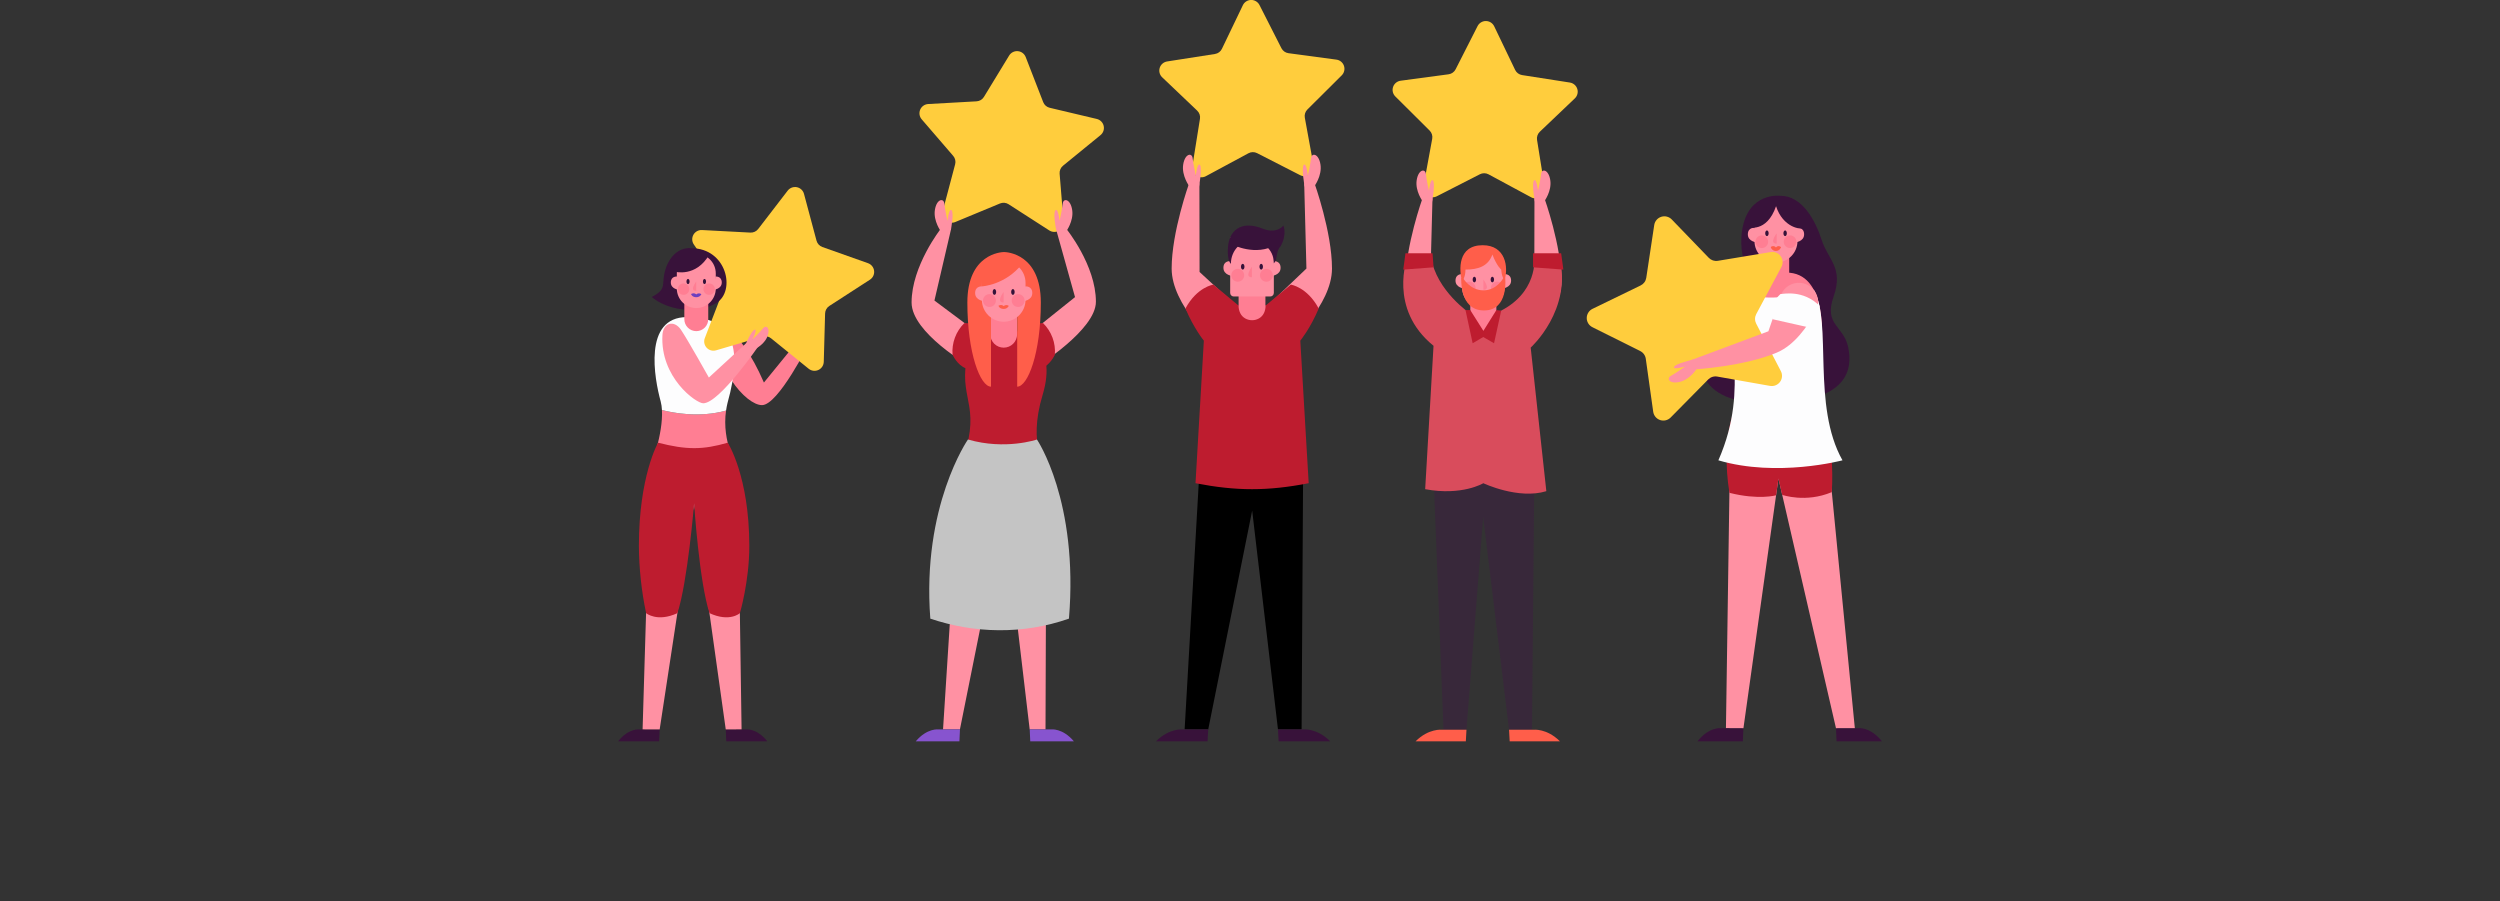 <svg width="1440" height="519" viewBox="0 0 1440 519" fill="none" xmlns="http://www.w3.org/2000/svg">
<rect x="0" y="0" width="1440" height="519" fill="#333333" stroke="none"/>
<g clip-path="url(#clip0)">
<path d="M552.812 269.644L543.19 420.15H552.915L578.222 294.104L593.098 420.15H602.215L602.731 269.644H552.812Z" fill="#FF91A3"/>
<path d="M605.367 420.144C605.367 420.144 611.975 419.192 618.571 427.023H593.431L593.109 420.144H605.367Z" fill="#8754CF"/>
<path d="M540.664 420.144C540.664 420.144 534.05 419.192 527.459 427.023H552.617L552.944 420.144H540.664Z" fill="#8754CF"/>
<path d="M590.796 32.847L600.883 58.827C601.194 59.633 601.698 60.35 602.35 60.918C603.003 61.485 603.784 61.885 604.626 62.083L631.776 68.52C632.741 68.754 633.622 69.252 634.32 69.959C635.017 70.666 635.503 71.552 635.723 72.52C635.943 73.487 635.889 74.496 635.566 75.435C635.243 76.373 634.664 77.202 633.894 77.83L612.29 95.463C611.617 96.011 611.088 96.716 610.749 97.515C610.409 98.314 610.271 99.184 610.344 100.049L612.606 127.823C612.686 128.813 612.487 129.807 612.032 130.69C611.576 131.574 610.883 132.313 610.029 132.824C609.175 133.335 608.195 133.597 607.2 133.582C606.205 133.566 605.234 133.273 604.396 132.735L580.944 117.636C580.216 117.168 579.385 116.884 578.523 116.808C577.661 116.732 576.793 116.867 575.995 117.2L550.246 127.88C549.324 128.265 548.313 128.384 547.327 128.224C546.341 128.064 545.42 127.631 544.668 126.974C543.917 126.317 543.364 125.463 543.075 124.508C542.785 123.554 542.769 122.537 543.029 121.574L550.16 94.632C550.382 93.797 550.398 92.921 550.205 92.078C550.012 91.236 549.616 90.454 549.052 89.799L530.87 68.692C530.228 67.937 529.81 67.018 529.662 66.039C529.514 65.06 529.642 64.058 530.031 63.148C530.421 62.237 531.058 61.453 531.869 60.883C532.68 60.313 533.634 59.98 534.624 59.922L562.486 58.368C563.349 58.32 564.188 58.063 564.93 57.62C565.672 57.176 566.295 56.56 566.746 55.823L581.26 32.004C581.778 31.155 582.523 30.468 583.412 30.02C584.301 29.571 585.298 29.38 586.29 29.468C587.282 29.556 588.229 29.919 589.025 30.516C589.822 31.113 590.435 31.92 590.796 32.847Z" fill="#FFCD3D"/>
<path d="M547.725 132.334C547.725 132.334 549.729 122.124 547.984 120.984C546.503 120.112 545.762 127.261 545.762 127.261C545.762 127.261 544.281 120.646 543.948 117.292C543.615 113.939 539.498 114.472 538.494 120.915C537.489 127.358 542.065 133.475 542.065 133.475L547.725 132.334Z" fill="#FF91A3"/>
<path d="M608.208 131.749C608.208 131.749 606.343 122.124 608.088 120.984C609.569 120.112 610.31 127.261 610.31 127.261C610.31 127.261 611.785 120.646 612.124 117.292C612.463 113.939 616.568 114.472 617.578 120.915C618.588 127.358 614.007 133.475 614.007 133.475L608.208 131.749Z" fill="#FF91A3"/>
<path d="M566.941 194.543L538.235 173.115L547.863 131.749H541.91C541.91 131.749 525.071 153.16 525.071 174.25C525.071 191.699 558.588 210.897 558.588 210.897L566.941 194.543Z" fill="#FF91A3"/>
<path d="M588.786 195.512L619.214 171.137L608.208 131.749H614.162C614.162 131.749 631.242 152.736 631.242 173.826C631.242 189.968 597.484 210.897 597.484 210.897L588.786 195.512Z" fill="#FF91A3"/>
<path d="M570.414 190.92C570.414 190.92 567.842 186.122 555.453 186.122C553.051 188.482 551.199 191.342 550.029 194.497C548.858 197.652 548.397 201.026 548.679 204.38C548.679 204.38 551.452 210.496 556.498 212.193C564.593 208.478 570.414 190.92 570.414 190.92Z" fill="#BE1C2F"/>
<path d="M585.858 190.92C585.858 190.92 588.43 186.122 600.82 186.122C603.221 188.482 605.073 191.342 606.244 194.497C607.415 197.652 607.876 201.026 607.594 204.38C607.594 204.38 604.821 210.496 599.775 212.193C591.68 208.478 585.858 190.92 585.858 190.92Z" fill="#BE1C2F"/>
<path d="M577.057 189.968C577.057 189.968 559.656 188.822 556.555 208.261C552.824 231.672 566.315 234.343 552.824 269.644H602.772C602.772 269.644 591.697 256.826 600.527 227.539C609.357 198.252 590.836 189.968 577.057 189.968Z" fill="#BE1C2F"/>
<path d="M578.136 200.247C576.088 200.247 574.124 199.434 572.676 197.988C571.228 196.542 570.414 194.581 570.414 192.536V179.684H585.858V192.536C585.858 194.581 585.045 196.542 583.597 197.988C582.148 199.434 580.184 200.247 578.136 200.247Z" fill="#FF7E93"/>
<path d="M578.435 145.175H578.28C576.718 145.209 557.198 146.189 557.198 174.25C557.198 203.485 564.662 222.718 570.816 222.718V169.842L578.36 162.206L585.904 169.842V222.724C592.024 222.724 599.516 203.491 599.516 174.256C599.516 146.189 579.996 145.209 578.435 145.175Z" fill="#FF5E4A"/>
<path d="M565.764 164.963C565.764 164.963 561.676 164.533 561.676 168.81C561.676 173.086 566.941 173.522 566.941 173.522L565.764 164.963Z" fill="#FF91A3"/>
<path d="M590.508 164.963C590.508 164.963 594.596 164.533 594.596 168.81C594.596 173.086 589.332 173.522 589.332 173.522L590.508 164.963Z" fill="#FF91A3"/>
<path d="M578.136 185.325C574.806 185.31 571.617 183.982 569.262 181.631C566.908 179.28 565.578 176.096 565.563 172.771V162.865C565.578 159.54 566.908 156.356 569.262 154.005C571.617 151.654 574.806 150.326 578.136 150.311C581.466 150.326 584.656 151.654 587.01 154.005C589.365 156.356 590.694 159.54 590.709 162.865V172.771C590.694 176.096 589.365 179.28 587.01 181.631C584.656 183.982 581.466 185.31 578.136 185.325Z" fill="#FF91A3"/>
<path d="M575.116 176.101C575.116 176.101 576.77 175.064 578.119 176.313C578.516 175.95 579.029 175.737 579.568 175.713C580.106 175.689 580.636 175.855 581.064 176.182C580.804 176.718 580.396 177.17 579.887 177.483C579.378 177.795 578.791 177.957 578.194 177.947C575.559 177.947 575.116 176.101 575.116 176.101Z" fill="#FF5E4A"/>
<path d="M571.781 168.179C571.781 169.096 572.234 169.842 572.786 169.842C573.337 169.842 573.796 169.096 573.796 168.179C573.796 167.262 573.342 166.511 572.786 166.511C572.229 166.511 571.781 167.256 571.781 168.179Z" fill="#341239"/>
<path d="M582.431 168.179C582.431 169.096 582.879 169.842 583.435 169.842C583.992 169.842 584.44 169.096 584.44 168.179C584.44 167.262 583.992 166.511 583.435 166.511C582.879 166.511 582.431 167.256 582.431 168.179Z" fill="#341239"/>
<path d="M578.09 174.25V168.179C578.09 168.179 573.394 174.25 578.09 174.25Z" fill="#FF7E93"/>
<path d="M569.921 176.824C571.972 176.824 573.635 175.163 573.635 173.115C573.635 171.066 571.972 169.406 569.921 169.406C567.869 169.406 566.206 171.066 566.206 173.115C566.206 175.163 567.869 176.824 569.921 176.824Z" fill="#FF7E93"/>
<path d="M586.444 176.824C588.495 176.824 590.158 175.163 590.158 173.115C590.158 171.066 588.495 169.406 586.444 169.406C584.392 169.406 582.729 171.066 582.729 173.115C582.729 175.163 584.392 176.824 586.444 176.824Z" fill="#FF7E93"/>
<path d="M557.537 253.151C557.537 253.151 530.904 291.421 535.859 356.336C560.913 364.803 588.964 365.674 615.712 356.336C621.367 288.59 597.283 253.151 597.283 253.151C597.283 253.151 579.153 259.411 557.537 253.151Z" fill="#C4C4C4"/>
<path d="M565.575 164.952C565.575 164.952 579.072 164.281 588.798 151.962C574.186 141.816 562.492 153.275 565.575 164.952Z" fill="#FF5E4A"/>
<path d="M411.775 185.812C411.775 185.812 425.221 186.242 440.016 220.35L458.474 197.707H466.046C466.046 197.707 448.283 233.352 438.914 233.352C429.544 233.352 410.765 211.551 411.775 185.812Z" fill="#FF7E93"/>
<path d="M368.441 420.144C368.441 420.144 362.218 419.192 356 427.023H379.665L379.969 420.144H368.441Z" fill="#38123A"/>
<path d="M429.561 420.144C429.561 420.144 435.779 419.192 441.997 427.023H418.337L418.033 420.144H429.561Z" fill="#38123A"/>
<path d="M374.636 269.644L370.135 420.11L379.969 420.15L399.788 289.983L418.033 420.15L427.15 420.098L424.934 269.644H374.636Z" fill="#FF91A3"/>
<path d="M374.636 269.644H424.917C424.917 269.644 415.57 254.888 418.2 236.47C402.555 240.867 387.042 237.691 381.278 236.172C382.093 249.827 374.636 269.644 374.636 269.644Z" fill="#FF7E93"/>
<path d="M418.217 236.481C418.418 235.077 418.67 233.661 419.021 232.217C428.551 198.08 420.99 182.648 395.677 182.648C370.364 182.648 376.938 218.103 380.555 231.236C380.968 232.852 381.212 234.506 381.284 236.172C387.06 237.691 402.572 240.867 418.217 236.481Z" fill="#FDFDFE"/>
<path d="M463.107 111.686L470.312 138.628C470.537 139.463 470.961 140.23 471.548 140.865C472.135 141.5 472.867 141.983 473.682 142.274L499.976 151.601C500.914 151.935 501.74 152.524 502.36 153.302C502.98 154.079 503.37 155.015 503.486 156.002C503.602 156.989 503.439 157.989 503.015 158.889C502.592 159.789 501.925 160.552 501.09 161.094L477.684 176.233C476.957 176.704 476.357 177.344 475.934 178.098C475.511 178.852 475.278 179.697 475.255 180.561L474.491 208.392C474.467 209.388 474.164 210.357 473.616 211.189C473.069 212.021 472.299 212.684 471.393 213.102C470.488 213.519 469.483 213.675 468.494 213.552C467.504 213.429 466.569 213.032 465.794 212.405L444.121 194.858C443.45 194.318 442.659 193.948 441.814 193.779C440.969 193.611 440.096 193.648 439.27 193.889L412.51 201.771C411.552 202.063 410.531 202.081 409.564 201.821C408.597 201.561 407.722 201.035 407.04 200.303C406.358 199.57 405.896 198.661 405.707 197.679C405.518 196.697 405.61 195.682 405.971 194.749L415.983 168.741C416.295 167.935 416.405 167.066 416.305 166.208C416.205 165.35 415.898 164.529 415.409 163.817L399.656 140.835C399.093 140.015 398.772 139.054 398.728 138.061C398.684 137.068 398.918 136.082 399.406 135.215C399.893 134.348 400.613 133.635 401.485 133.155C402.357 132.675 403.346 132.448 404.34 132.5L432.208 133.973C433.072 134.019 433.935 133.853 434.721 133.492C435.507 133.13 436.193 132.584 436.72 131.898L453.72 109.794C454.329 109.007 455.146 108.405 456.08 108.057C457.013 107.71 458.026 107.63 459.002 107.827C459.979 108.023 460.881 108.489 461.606 109.171C462.332 109.853 462.851 110.724 463.107 111.686Z" fill="#FFCD3D"/>
<path d="M398.255 142.973C398.255 142.973 388.902 141.254 383.902 153.372C380.021 163.754 385.268 165.972 375.388 171.045C384.068 178.498 401.252 181.467 412.631 174.519C424.01 167.571 418.556 142.973 398.255 142.973Z" fill="#38123A"/>
<path d="M429.073 199.22C429.073 199.22 433.006 189.865 434.814 189.865C436.319 189.928 433.442 195.517 433.442 195.517C433.442 195.517 437.685 191.378 439.539 189.08C441.394 186.781 444.132 189.137 441.796 194.336C439.459 199.536 433.184 201.834 433.184 201.834L429.073 199.22Z" fill="#FF91A3"/>
<path d="M401.062 190.736C399.235 190.736 397.483 190.012 396.191 188.722C394.899 187.432 394.173 185.682 394.173 183.857V172.392H407.952V183.857C407.952 185.682 407.226 187.432 405.934 188.722C404.642 190.012 402.889 190.736 401.062 190.736Z" fill="#FF7E93"/>
<path d="M392.192 189.888C396.039 195.534 408.308 217.461 408.308 217.461L429.808 197.678L437.306 198.756C437.306 198.756 414.422 232.291 405.052 232.291C400.936 232.291 380.182 217.421 381.565 192.949C381.939 185.944 388.219 184.081 392.192 189.888Z" fill="#FF91A3"/>
<path d="M390.033 159.288C390.033 159.288 386.394 158.898 386.394 162.728C386.394 166.557 391.084 166.929 391.084 166.929L390.033 159.288Z" fill="#FF91A3"/>
<path d="M412.091 159.288C412.091 159.288 415.737 158.898 415.737 162.728C415.737 166.557 411.04 166.929 411.04 166.929L412.091 159.288Z" fill="#FF91A3"/>
<path d="M401.062 177.437C398.093 177.428 395.248 176.246 393.148 174.15C391.048 172.053 389.865 169.212 389.856 166.247V157.414C389.865 154.449 391.048 151.608 393.148 149.511C395.248 147.415 398.093 146.233 401.062 146.224C404.034 146.23 406.883 147.41 408.986 149.507C411.089 151.604 412.276 154.446 412.286 157.414V166.247C412.276 169.215 411.089 172.057 408.986 174.154C406.883 176.251 404.034 177.431 401.062 177.437Z" fill="#FF91A3"/>
<path d="M398.048 169.36C398.048 169.36 399.702 168.322 401.051 169.578C401.448 169.214 401.961 169.002 402.499 168.978C403.038 168.954 403.568 169.119 403.996 169.446C403.735 169.982 403.326 170.432 402.818 170.744C402.309 171.055 401.722 171.216 401.125 171.206C398.507 171.206 398.048 169.36 398.048 169.36Z" fill="#6C40BF"/>
<path d="M396.297 163.639C396.792 163.639 397.193 162.974 397.193 162.154C397.193 161.334 396.792 160.67 396.297 160.67C395.802 160.67 395.401 161.334 395.401 162.154C395.401 162.974 395.802 163.639 396.297 163.639Z" fill="#341239"/>
<path d="M405.787 163.639C406.282 163.639 406.683 162.974 406.683 162.154C406.683 161.334 406.282 160.67 405.787 160.67C405.293 160.67 404.892 161.334 404.892 162.154C404.892 162.974 405.293 163.639 405.787 163.639Z" fill="#341239"/>
<path d="M401.022 167.566V162.149C401.022 162.149 396.837 167.566 401.022 167.566Z" fill="#FF7E93"/>
<path d="M390.435 166.545C390.435 167.198 390.629 167.837 390.993 168.38C391.356 168.923 391.873 169.346 392.477 169.596C393.081 169.846 393.746 169.911 394.387 169.784C395.029 169.656 395.618 169.342 396.081 168.88C396.543 168.418 396.858 167.83 396.986 167.19C397.113 166.549 397.048 165.885 396.797 165.282C396.547 164.678 396.123 164.163 395.58 163.8C395.036 163.437 394.396 163.243 393.742 163.243C392.865 163.243 392.024 163.591 391.404 164.211C390.784 164.83 390.435 165.67 390.435 166.545Z" fill="#FF7E93"/>
<path d="M405.156 166.545C405.155 167.2 405.348 167.84 405.711 168.385C406.074 168.929 406.591 169.354 407.197 169.605C407.802 169.857 408.468 169.923 409.111 169.796C409.754 169.669 410.345 169.354 410.809 168.892C411.273 168.43 411.589 167.84 411.717 167.198C411.845 166.557 411.78 165.891 411.529 165.287C411.279 164.682 410.854 164.165 410.309 163.801C409.764 163.438 409.124 163.243 408.468 163.243C407.591 163.243 406.749 163.591 406.128 164.21C405.507 164.829 405.157 165.669 405.156 166.545Z" fill="#FF7E93"/>
<path d="M419.176 254.986C404.892 259.159 395.413 259.199 379.056 254.986C379.056 254.986 367.999 274.149 367.999 314.483C368.095 327.485 369.488 340.445 372.156 353.172C372.156 353.172 378.523 358.566 390.194 353.172C396.09 335.292 399.805 289.983 399.805 289.983C399.805 289.983 402.762 335.269 408.664 353.172C420.33 358.566 426.18 353.172 426.18 353.172C426.18 353.172 431.605 334.971 431.605 314.483C431.588 274.149 419.176 254.986 419.176 254.986Z" fill="#BE1C2F"/>
<path d="M388.747 156.485C388.747 156.485 400.844 159.924 408.48 146.74C394.19 139.224 387.599 150.351 388.747 156.485Z" fill="#38123A"/>
<path d="M1025.53 112.781C1025.53 112.781 1006.93 110.333 1003.47 132.586C1000.02 154.84 1015.9 159.265 993.089 182.923C970.279 206.581 976.044 233.34 1020.32 232.366C1064.59 231.391 1067.18 212.846 1064.59 200.126C1061.99 187.406 1050.34 187.389 1056.17 170.793C1061.99 154.198 1052.93 149.583 1049.28 138.204C1045.63 126.825 1037.94 112.7 1025.53 112.781Z" fill="#38123A"/>
<path d="M1014.1 160.509C1014.1 160.509 999.249 160.985 982.904 198.676L962.512 173.654H954.141C954.141 173.654 973.77 215.403 984.104 215.403C994.438 215.403 1019.2 198.108 1014.1 160.509Z" fill="#FF91A3"/>
<path d="M1070.26 419.427C1070.26 419.427 1077.15 418.373 1084 427H1057.85L1057.52 419.427H1070.26Z" fill="#38123A"/>
<path d="M991.481 419.427C991.481 419.427 984.592 418.373 977.737 427H1003.88L1004.22 419.427H991.481Z" fill="#38123A"/>
<path d="M1035.15 131.205C1035.15 131.205 1039.17 130.775 1039.17 134.994C1039.17 139.213 1034 139.631 1034 139.631L1035.15 131.205Z" fill="#FF91A3"/>
<path d="M1010.78 131.205C1010.78 131.205 1006.76 130.775 1006.76 134.994C1006.76 139.213 1011.93 139.631 1011.93 139.631L1010.78 131.205Z" fill="#FF91A3"/>
<path d="M1022.97 165.972C1024.98 165.972 1026.92 165.172 1028.34 163.747C1029.77 162.323 1030.57 160.391 1030.57 158.377V145.702H1015.36V158.359C1015.36 159.358 1015.55 160.348 1015.93 161.271C1016.31 162.195 1016.87 163.034 1017.58 163.741C1018.29 164.448 1019.13 165.01 1020.05 165.392C1020.97 165.775 1021.97 165.972 1022.97 165.972Z" fill="#FF7E93"/>
<path d="M1022.97 151.257C1026.25 151.248 1029.39 149.942 1031.71 147.625C1034.03 145.308 1035.34 142.169 1035.35 138.892V129.147C1035.34 125.87 1034.03 122.73 1031.71 120.413C1029.39 118.097 1026.25 116.791 1022.97 116.782C1019.68 116.792 1016.54 118.099 1014.22 120.415C1011.9 122.732 1010.59 125.871 1010.58 129.147V138.892C1010.59 142.168 1011.9 145.307 1014.22 147.624C1016.54 149.94 1019.68 151.246 1022.97 151.257Z" fill="#FF91A3"/>
<path d="M1019.95 142.257C1019.95 142.257 1021.6 140.973 1022.95 142.526C1024.35 140.916 1025.9 142.36 1025.9 142.36C1025.9 142.36 1025.15 144.544 1023.03 144.544C1022.33 144.586 1021.63 144.38 1021.07 143.961C1020.51 143.543 1020.11 142.939 1019.95 142.257Z" fill="#FF5E4A"/>
<path d="M1029.22 134.369C1029.22 135.275 1028.78 136.003 1028.24 136.003C1027.69 136.003 1027.24 135.275 1027.24 134.369C1027.24 133.463 1027.69 132.73 1028.24 132.73C1028.79 132.73 1029.22 133.463 1029.22 134.369Z" fill="#341239"/>
<path d="M1018.74 134.369C1018.74 135.275 1018.3 136.003 1017.75 136.003C1017.2 136.003 1016.76 135.275 1016.76 134.369C1016.76 133.463 1017.2 132.73 1017.75 132.73C1018.29 132.73 1018.74 133.463 1018.74 134.369Z" fill="#341239"/>
<path d="M1023.37 140.354V134.369C1023.37 134.369 1018.75 140.354 1023.37 140.354Z" fill="#FF7E93"/>
<path d="M1034.71 139.23C1034.71 139.952 1034.5 140.658 1034.1 141.259C1033.69 141.859 1033.12 142.327 1032.45 142.604C1031.79 142.88 1031.05 142.952 1030.34 142.812C1029.63 142.671 1028.98 142.323 1028.47 141.812C1027.96 141.302 1027.61 140.651 1027.47 139.943C1027.33 139.234 1027.4 138.5 1027.68 137.833C1027.95 137.166 1028.42 136.595 1029.02 136.194C1029.62 135.793 1030.33 135.579 1031.06 135.579C1032.03 135.579 1032.96 135.963 1033.64 136.648C1034.33 137.333 1034.71 138.262 1034.71 139.23Z" fill="#FF7E93"/>
<path d="M1014.78 142.887C1016.8 142.887 1018.44 141.253 1018.44 139.236C1018.44 137.219 1016.8 135.584 1014.78 135.584C1012.76 135.584 1011.13 137.219 1011.13 139.236C1011.13 141.253 1012.76 142.887 1014.78 142.887Z" fill="#FF7E93"/>
<path d="M1052.17 253.14L1068.38 419.387L1057.52 419.427L1024.38 275.611L1004.22 419.427L994.145 419.376L996.591 253.14H1052.17Z" fill="#FF91A3"/>
<path d="M1049.25 234.796C1047.27 227.741 1046.8 220.352 1047.87 213.104C1051.1 192.416 1051.88 157.007 1028.92 157.007C1004.44 157.007 995.868 178.377 1001.17 208.989C1002.66 217.268 1002.21 225.783 999.835 233.856C999.686 234.343 999.548 234.831 999.41 235.306C997.737 241.11 996.791 247.098 996.591 253.134H1052.17C1052.17 253.134 1052.17 245.59 1049.25 234.796Z" fill="#FF7E93"/>
<path d="M999.41 235.335C999.41 235.335 991.102 251.913 996.137 283.866C1013 288.131 1023.02 285.293 1023.02 285.293L1024.38 275.64L1026.54 285.041C1026.54 285.041 1040.02 289.828 1055.12 283.459C1056.84 255.158 1049.77 236.82 1049.77 236.82C1049.77 236.82 1019.76 245.08 999.41 235.335Z" fill="#BE1C2F"/>
<path d="M1003.18 184.35L993.227 178.979C993.227 178.979 995.902 170.105 1001.13 168.77L1006.29 169.807L1003.18 184.35Z" fill="#FDFDFE"/>
<path d="M1005.02 169.412C1005.02 169.412 1020.95 175.11 1044.89 167.187C1055.39 186.219 1043.56 233.77 1061.27 265.144C1061.27 265.144 1023.69 275.176 989.788 265.144C1009.37 220.316 989.788 194.119 1005.02 169.412Z" fill="#FDFDFE"/>
<path d="M952.844 129.571L948.251 160.01C948.108 160.954 947.738 161.849 947.172 162.618C946.606 163.387 945.861 164.007 945.001 164.424L917.277 177.896C916.288 178.376 915.453 179.124 914.867 180.054C914.281 180.984 913.967 182.059 913.961 183.157C913.955 184.256 914.257 185.334 914.833 186.271C915.409 187.207 916.236 187.963 917.22 188.455L944.777 202.213C945.632 202.641 946.37 203.27 946.927 204.046C947.484 204.822 947.844 205.721 947.975 206.667L952.246 237.152C952.395 238.243 952.846 239.27 953.549 240.117C954.252 240.964 955.179 241.598 956.225 241.946C957.27 242.294 958.392 242.342 959.464 242.086C960.536 241.829 961.514 241.278 962.288 240.494L983.926 218.567C984.597 217.887 985.424 217.381 986.335 217.091C987.247 216.801 988.215 216.737 989.156 216.905L1019.51 222.271C1020.59 222.465 1021.71 222.352 1022.73 221.944C1023.76 221.537 1024.64 220.851 1025.3 219.965C1025.95 219.08 1026.34 218.029 1026.42 216.933C1026.51 215.837 1026.28 214.739 1025.77 213.764L1011.58 186.437C1011.14 185.592 1010.9 184.652 1010.9 183.697C1010.9 182.742 1011.14 181.802 1011.58 180.957L1026.08 153.791C1026.6 152.82 1026.84 151.723 1026.77 150.624C1026.7 149.524 1026.32 148.467 1025.67 147.572C1025.03 146.676 1024.15 145.979 1023.13 145.558C1022.11 145.138 1020.99 145.011 1019.91 145.192L989.478 150.231C988.535 150.388 987.568 150.313 986.661 150.014C985.754 149.714 984.933 149.198 984.271 148.511L962.873 126.349C962.106 125.573 961.138 125.025 960.078 124.766C959.017 124.506 957.905 124.546 956.866 124.88C955.826 125.213 954.9 125.829 954.19 126.657C953.48 127.485 953.014 128.494 952.844 129.571Z" fill="#FFCD3D"/>
<path d="M975.533 207.011C975.533 207.011 964.584 209.499 964.234 211.488C964.022 213.127 970.664 211.069 970.664 211.069C970.664 211.069 965.342 214.893 962.483 216.469C959.624 218.046 961.668 221.48 967.782 219.909C973.896 218.338 977.594 211.975 977.594 211.975L975.533 207.011Z" fill="#FF91A3"/>
<path d="M1025.61 170.398L1018.6 190.817L973.856 207.504L976.118 212.778C976.118 212.778 1004.82 211.058 1023.6 203.032C1033.55 198.785 1041.04 188.237 1045.89 179.266C1046.76 177.666 1047.22 175.878 1047.23 174.059C1047.24 172.24 1046.81 170.446 1045.96 168.834C1045.12 167.223 1043.89 165.844 1042.38 164.819C1040.88 163.794 1039.14 163.155 1037.33 162.957C1034.82 162.682 1032.29 163.27 1030.16 164.622C1028.03 165.975 1026.43 168.012 1025.61 170.398Z" fill="#FF91A3"/>
<path d="M1020.99 183.863L1040.69 188.3C1040.69 188.3 1046.57 185.566 1048.09 176.199C1038.54 166.666 1027.11 169.377 1025.53 169.377C1017.75 176.56 1020.99 183.863 1020.99 183.863Z" fill="#FDFDFE"/>
<path d="M1006.75 130.792C1006.75 130.792 1017.58 134.489 1023.01 118.754C1026.82 130.832 1037.53 133.085 1039.82 130.792C1042.11 128.499 1020.49 97.561 1006.75 130.792Z" fill="#38123A"/>
<path d="M748.677 207.286C748.677 170.73 730.397 176.061 712.089 176.061C693.78 176.061 694.55 207.286 694.55 207.286L690.973 269.644H750.612L748.677 207.286Z" fill="#FF7E93"/>
<path d="M690.973 269.644L682.344 420.15H695.939L721.246 294.104L736.115 420.15H749.722L750.606 269.644H690.973Z" fill="black"/>
<path d="M750.612 420.144C750.612 420.144 758.425 419.192 766.245 427.023H736.5L736.115 420.144H750.612Z" fill="#38123A"/>
<path d="M681.448 420.144C681.448 420.144 673.629 419.192 665.809 427.023H695.554L695.939 420.144H681.448Z" fill="#38123A"/>
<path d="M708.788 150.414C708.788 150.414 704.694 149.979 704.694 154.261C704.694 158.543 709.964 158.973 709.964 158.973L708.788 150.414Z" fill="#FF91A3"/>
<path d="M733.532 150.414C733.532 150.414 737.62 149.979 737.62 154.261C737.62 158.543 732.349 158.973 732.349 158.973L733.532 150.414Z" fill="#FF91A3"/>
<path d="M721.16 185.698C719.115 185.698 717.154 184.889 715.706 183.448C714.257 182.007 713.44 180.052 713.432 178.01V165.135H728.882V178.01C728.875 180.051 728.059 182.006 726.612 183.447C725.164 184.888 723.204 185.698 721.16 185.698Z" fill="#FF7E93"/>
<path d="M710.653 170.782H731.66C732.805 170.782 733.733 169.855 733.733 168.712V137.831C733.733 136.689 732.805 135.762 731.66 135.762H710.653C709.509 135.762 708.581 136.689 708.581 137.831V168.712C708.581 169.855 709.509 170.782 710.653 170.782Z" fill="#FF91A3"/>
<path d="M725.471 2.918L738.102 27.768C738.491 28.534 739.059 29.195 739.759 29.694C740.459 30.193 741.269 30.515 742.121 30.634L769.776 34.343C770.763 34.476 771.694 34.882 772.463 35.515C773.231 36.148 773.807 36.984 774.125 37.927C774.442 38.87 774.49 39.883 774.261 40.851C774.032 41.819 773.536 42.705 772.83 43.406L753.057 63.069C752.444 63.679 751.989 64.428 751.731 65.253C751.473 66.078 751.42 66.954 751.576 67.804L756.588 95.21C756.768 96.189 756.67 97.198 756.305 98.123C755.939 99.048 755.322 99.853 754.523 100.446C753.723 101.039 752.774 101.396 751.781 101.478C750.788 101.56 749.793 101.363 748.907 100.909L724.088 88.211C723.317 87.818 722.463 87.618 721.598 87.627C720.733 87.636 719.884 87.854 719.122 88.263L694.567 101.493C693.691 101.966 692.7 102.185 691.705 102.124C690.711 102.064 689.754 101.727 688.942 101.151C688.13 100.575 687.496 99.784 687.111 98.867C686.726 97.95 686.606 96.943 686.765 95.962L691.179 68.446C691.319 67.593 691.247 66.718 690.971 65.899C690.695 65.08 690.222 64.341 689.595 63.745L669.409 44.518C668.687 43.832 668.172 42.957 667.923 41.993C667.674 41.029 667.7 40.015 667.999 39.065C668.298 38.116 668.858 37.269 669.614 36.62C670.371 35.972 671.294 35.549 672.28 35.398L699.837 31.093C700.692 30.96 701.501 30.621 702.195 30.106C702.89 29.59 703.448 28.914 703.821 28.135L715.878 3.021C716.306 2.118 716.979 1.353 717.822 0.814C718.664 0.274 719.642 -0.017 720.642 -0.028C721.643 -0.039 722.626 0.232 723.48 0.753C724.334 1.274 725.024 2.024 725.471 2.918Z" fill="#FFCD3D"/>
<path d="M690.668 107.392C690.668 107.392 692.752 95.979 691.001 94.838C689.52 93.961 688.785 101.144 688.785 101.144C688.785 101.144 687.304 94.528 686.965 91.169C686.627 87.81 682.522 88.349 681.517 94.798C680.512 101.247 685.082 107.358 685.082 107.358L690.668 107.392Z" fill="#FF91A3"/>
<path d="M714.804 153.624C714.804 154.547 715.252 155.287 715.809 155.287C716.366 155.287 716.814 154.547 716.814 153.624C716.814 152.701 716.366 151.962 715.809 151.962C715.252 151.962 714.804 152.707 714.804 153.624Z" fill="#341239"/>
<path d="M725.448 153.624C725.448 154.547 725.902 155.287 726.453 155.287C727.004 155.287 727.463 154.547 727.463 153.624C727.463 152.701 727.01 151.962 726.453 151.962C725.896 151.962 725.448 152.707 725.448 153.624Z" fill="#341239"/>
<path d="M721.114 159.701V153.624C721.114 153.624 716.417 159.701 721.114 159.701Z" fill="#FF7E93"/>
<path d="M712.944 162.275C714.996 162.275 716.659 160.614 716.659 158.566C716.659 156.517 714.996 154.857 712.944 154.857C710.893 154.857 709.23 156.517 709.23 158.566C709.23 160.614 710.893 162.275 712.944 162.275Z" fill="#FF7E93"/>
<path d="M729.461 162.275C731.513 162.275 733.176 160.614 733.176 158.566C733.176 156.517 731.513 154.857 729.461 154.857C727.41 154.857 725.747 156.517 725.747 158.566C725.747 160.614 727.41 162.275 729.461 162.275Z" fill="#FF7E93"/>
<path d="M711.974 176.061L690.95 156.663L690.858 105.604H684.927C684.927 105.604 674.869 133.595 674.869 154.685C674.869 175.775 699.762 197.707 699.762 197.707L711.974 176.061Z" fill="#FF91A3"/>
<path d="M751.444 107.392C751.444 107.392 749.36 95.979 751.111 94.838C752.587 93.961 753.327 101.144 753.327 101.144C753.327 101.144 754.809 94.528 755.147 91.169C755.486 87.81 759.591 88.349 760.596 94.798C761.6 101.247 757.03 107.358 757.03 107.358L751.444 107.392Z" fill="#FF91A3"/>
<path d="M730.11 176.061L752.501 154.685L751.215 105.604H757.162C757.162 105.604 767.227 133.595 767.227 154.685C767.227 175.775 742.333 197.707 742.333 197.707L730.11 176.061Z" fill="#FF91A3"/>
<path d="M759.574 177.706C752.902 165.273 743.498 163.949 743.498 163.949L728.968 176.021C728.99 177.501 728.676 178.968 728.049 180.309C725.42 185.824 716.98 185.824 714.345 180.309C713.72 178.967 713.406 177.501 713.426 176.021L698.896 163.949C698.896 163.949 689.497 165.244 682.82 177.706C687.654 189.206 693.418 196.234 693.418 196.234L688.607 278.328C712.198 282.914 730.208 282.914 753.798 278.328L748.976 196.217C748.976 196.217 754.74 189.206 759.574 177.706Z" fill="#BE1C2F"/>
<path d="M709 151.962C709 151.962 706.646 150.277 707.329 142.01C708.012 133.744 714.064 126.372 727.463 131.749C735.564 134.959 739.233 129.915 739.233 129.915C739.233 129.915 741.529 134.828 737.62 141.873C734.692 144.796 736.133 149.262 733.733 151.652C733.733 142.956 726.269 138.468 720.792 138.468C715.315 138.468 709 143.896 709 151.962Z" fill="#38123A"/>
<path d="M709.964 140.938C709.964 140.938 723.41 147.869 734.984 140.938C725.247 129.812 712.232 132.512 709.964 140.938Z" fill="#38123A"/>
<path d="M825.735 213.231C825.735 177.661 845.398 182.849 863.207 182.849C881.016 182.849 880.276 213.231 880.276 213.231L883.755 273.903H825.735V213.231Z" fill="#FF7E93"/>
<path d="M883.755 273.903L882.434 420.333H869.212L854.303 297.704L844.692 420.333H831.453L825.735 273.903H883.755Z" fill="#38283A"/>
<path d="M830.592 420.333C830.592 420.333 822.985 419.404 815.378 427H844.319L844.692 420.333H830.592Z" fill="#FF5E4A"/>
<path d="M883.313 420.333C883.313 420.333 890.92 419.404 898.527 427H869.58L869.212 420.333H883.313Z" fill="#FF5E4A"/>
<path d="M866.411 157.895C866.411 157.895 870.389 157.477 870.389 161.638C870.389 165.8 865.262 166.224 865.262 166.224L866.411 157.895Z" fill="#FF91A3"/>
<path d="M842.35 157.895C842.35 157.895 838.371 157.477 838.371 161.638C838.371 165.8 843.498 166.224 843.498 166.224L842.35 157.895Z" fill="#FF91A3"/>
<path d="M854.389 192.227C856.382 192.227 858.293 191.436 859.703 190.029C861.112 188.622 861.904 186.713 861.904 184.723V172.22H846.891V184.723C846.891 186.71 847.68 188.616 849.086 190.023C850.491 191.43 852.399 192.222 854.389 192.227Z" fill="#FF7E93"/>
<path d="M854.389 177.706C857.631 177.697 860.737 176.407 863.03 174.118C865.322 171.83 866.614 168.728 866.623 165.491V155.854C866.62 152.613 865.331 149.506 863.038 147.212C860.745 144.918 857.635 143.625 854.389 143.615C851.147 143.625 848.04 144.915 845.748 147.203C843.455 149.492 842.163 152.594 842.154 155.831V165.468C842.157 168.709 843.447 171.816 845.74 174.11C848.033 176.404 851.143 177.697 854.389 177.706Z" fill="#FF91A3"/>
<path d="M851.065 15.071L838.434 39.921C838.044 40.686 837.475 41.346 836.776 41.845C836.076 42.344 835.266 42.667 834.415 42.787L806.76 46.496C805.773 46.629 804.843 47.034 804.075 47.666C803.307 48.299 802.731 49.133 802.412 50.076C802.094 51.018 802.046 52.03 802.274 52.998C802.501 53.966 802.995 54.851 803.7 55.553L823.473 75.21C824.086 75.82 824.541 76.57 824.799 77.395C825.057 78.22 825.11 79.095 824.954 79.945L819.907 107.358C819.728 108.336 819.827 109.346 820.192 110.272C820.557 111.197 821.175 112.003 821.975 112.596C822.775 113.19 823.725 113.548 824.718 113.63C825.711 113.712 826.708 113.515 827.595 113.061L852.431 100.364C853.201 99.97 854.055 99.769 854.92 99.778C855.786 99.787 856.636 100.005 857.397 100.416L881.952 113.646C882.828 114.118 883.82 114.336 884.814 114.276C885.808 114.215 886.765 113.878 887.577 113.302C888.389 112.727 889.024 111.936 889.41 111.019C889.796 110.103 889.917 109.096 889.76 108.114L885.339 80.599C885.2 79.745 885.272 78.871 885.548 78.052C885.824 77.233 886.296 76.493 886.924 75.898L907.115 56.665C907.835 55.978 908.348 55.103 908.596 54.14C908.844 53.177 908.817 52.163 908.518 51.215C908.22 50.266 907.661 49.419 906.906 48.771C906.151 48.123 905.229 47.698 904.245 47.545L876.687 43.24C875.837 43.104 875.033 42.764 874.343 42.25C873.654 41.736 873.099 41.062 872.726 40.288L860.669 15.174C860.243 14.267 859.569 13.499 858.726 12.958C857.882 12.417 856.902 12.124 855.899 12.113C854.897 12.102 853.911 12.374 853.056 12.897C852.201 13.42 851.51 14.174 851.065 15.071Z" fill="#FFCD3D"/>
<path d="M884.053 116.042C884.053 116.042 882.027 104.933 883.726 103.821C885.167 102.972 885.885 109.932 885.885 109.932C885.885 109.932 887.326 103.488 887.653 100.226C887.98 96.965 891.976 97.486 892.958 103.758C893.939 110.029 889.513 115.974 889.513 115.974L884.053 116.042Z" fill="#FF91A3"/>
<path d="M862.38 169.435C864.375 169.435 865.992 167.82 865.992 165.829C865.992 163.837 864.375 162.223 862.38 162.223C860.386 162.223 858.769 163.837 858.769 165.829C858.769 167.82 860.386 169.435 862.38 169.435Z" fill="#FF7E93"/>
<path d="M849.922 165.829C849.923 166.543 849.712 167.242 849.315 167.837C848.919 168.431 848.354 168.895 847.693 169.169C847.032 169.444 846.305 169.516 845.603 169.377C844.901 169.239 844.256 168.895 843.75 168.39C843.243 167.885 842.898 167.242 842.758 166.541C842.618 165.84 842.689 165.114 842.963 164.454C843.237 163.794 843.7 163.229 844.295 162.832C844.89 162.435 845.59 162.223 846.305 162.223C847.263 162.223 848.183 162.603 848.861 163.279C849.539 163.955 849.921 164.872 849.922 165.829Z" fill="#FF7E93"/>
<path d="M842.608 160.022C842.608 160.022 846.627 167.25 854.463 167.25C862.3 167.25 865.992 160.022 865.992 160.022H866.985C866.985 160.022 869.224 178.824 854.768 178.824C840.311 178.824 841.712 160.022 841.712 160.022H842.608Z" fill="#FF5E4A"/>
<path d="M860.572 161.025C860.572 161.919 860.136 162.642 859.59 162.642C859.045 162.642 858.614 161.919 858.614 161.025C858.614 160.131 859.05 159.403 859.59 159.403C860.13 159.403 860.572 160.131 860.572 161.025Z" fill="#341239"/>
<path d="M850.215 161.025C850.215 161.919 849.773 162.642 849.233 162.642C848.694 162.642 848.251 161.919 848.251 161.025C848.251 160.131 848.694 159.403 849.233 159.403C849.773 159.403 850.215 160.131 850.215 161.025Z" fill="#341239"/>
<path d="M854.435 166.935V161.025C854.435 161.025 859.005 166.935 854.435 166.935Z" fill="#FF7E93"/>
<path d="M863.299 182.848L883.755 163.977L883.846 114.3H889.634C889.634 114.3 899.393 141.535 899.393 162.057C899.393 182.579 875.177 203.904 875.177 203.904L863.299 182.848Z" fill="#FF91A3"/>
<path d="M824.919 116.042C824.919 116.042 826.946 104.933 825.247 103.821C823.806 102.972 823.088 109.932 823.088 109.932C823.088 109.932 821.63 103.488 821.32 100.226C821.01 96.965 816.997 97.486 816.015 103.758C815.033 110.029 819.46 115.974 819.46 115.974L824.919 116.042Z" fill="#FF91A3"/>
<path d="M845.674 182.848L823.857 162.057L825.109 114.3H819.333C819.333 114.3 809.573 141.535 809.573 162.057C809.573 182.579 833.789 203.904 833.789 203.904L845.674 182.848Z" fill="#FF91A3"/>
<path d="M824.242 148.052H810.722C810.722 148.052 799.285 177.758 825.712 199.169L820.901 281.768C842.212 285.735 854.389 278.328 854.389 278.328C854.389 278.328 874.529 287.885 890.69 282.914L881.676 200.224C881.676 200.224 905.835 178.503 898.228 148.03H883.783C883.783 148.03 886.384 169.412 861.904 180.24L854.354 194.119L846.891 180.63C846.891 180.63 827.405 167.692 824.242 148.052Z" fill="#D94C5C"/>
<path d="M809.55 145.88H825.126L825.735 153.98L808.282 155.293L809.55 145.88Z" fill="#BE1C2F"/>
<path d="M899.227 145.88H883.048V153.98L900.496 155.293L899.227 145.88Z" fill="#BE1C2F"/>
<path d="M842.154 162.057C842.154 162.057 844.118 159.844 844.118 155.287C851.346 155.287 857.202 153.412 859.619 146.608C862.214 153.412 864.723 155.287 864.723 155.287C864.723 155.287 864.82 159.477 866.652 161.306C868.948 153.825 867.226 141.242 854.021 141.242C839.479 141.254 840.386 155.585 842.154 162.057Z" fill="#FF5E4A"/>
<path d="M846.874 178.612H844.118L848.251 197.707L854.343 194.124L860.572 197.707L864.694 178.916L861.904 178.612L854.435 190.582L846.874 178.612Z" fill="#BE1C2F"/>
</g>
<defs>
<filter id="filter0_d" x="-3" y="113" width="1448" height="418" filterUnits="userSpaceOnUse" color-interpolation-filters="sRGB">
<feFlood flood-opacity="0" result="BackgroundImageFix"/>
<feColorMatrix in="SourceAlpha" type="matrix" values="0 0 0 0 0 0 0 0 0 0 0 0 0 0 0 0 0 0 127 0"/>
<feOffset dy="4"/>
<feGaussianBlur stdDeviation="2"/>
<feColorMatrix type="matrix" values="0 0 0 0 0.898 0 0 0 0 0.898 0 0 0 0 0.898 0 0 0 1 0"/>
<feBlend mode="normal" in2="BackgroundImageFix" result="effect1_dropShadow"/>
<feBlend mode="normal" in="SourceGraphic" in2="effect1_dropShadow" result="shape"/>
</filter>
<linearGradient id="paint0_linear" x1="721" y1="113" x2="721" y2="523" gradientUnits="userSpaceOnUse">
<stop stop-color="#FFC3CD"/>
<stop offset="1" stop-color="#DDDDDD"/>
</linearGradient>
</defs>
</svg>
